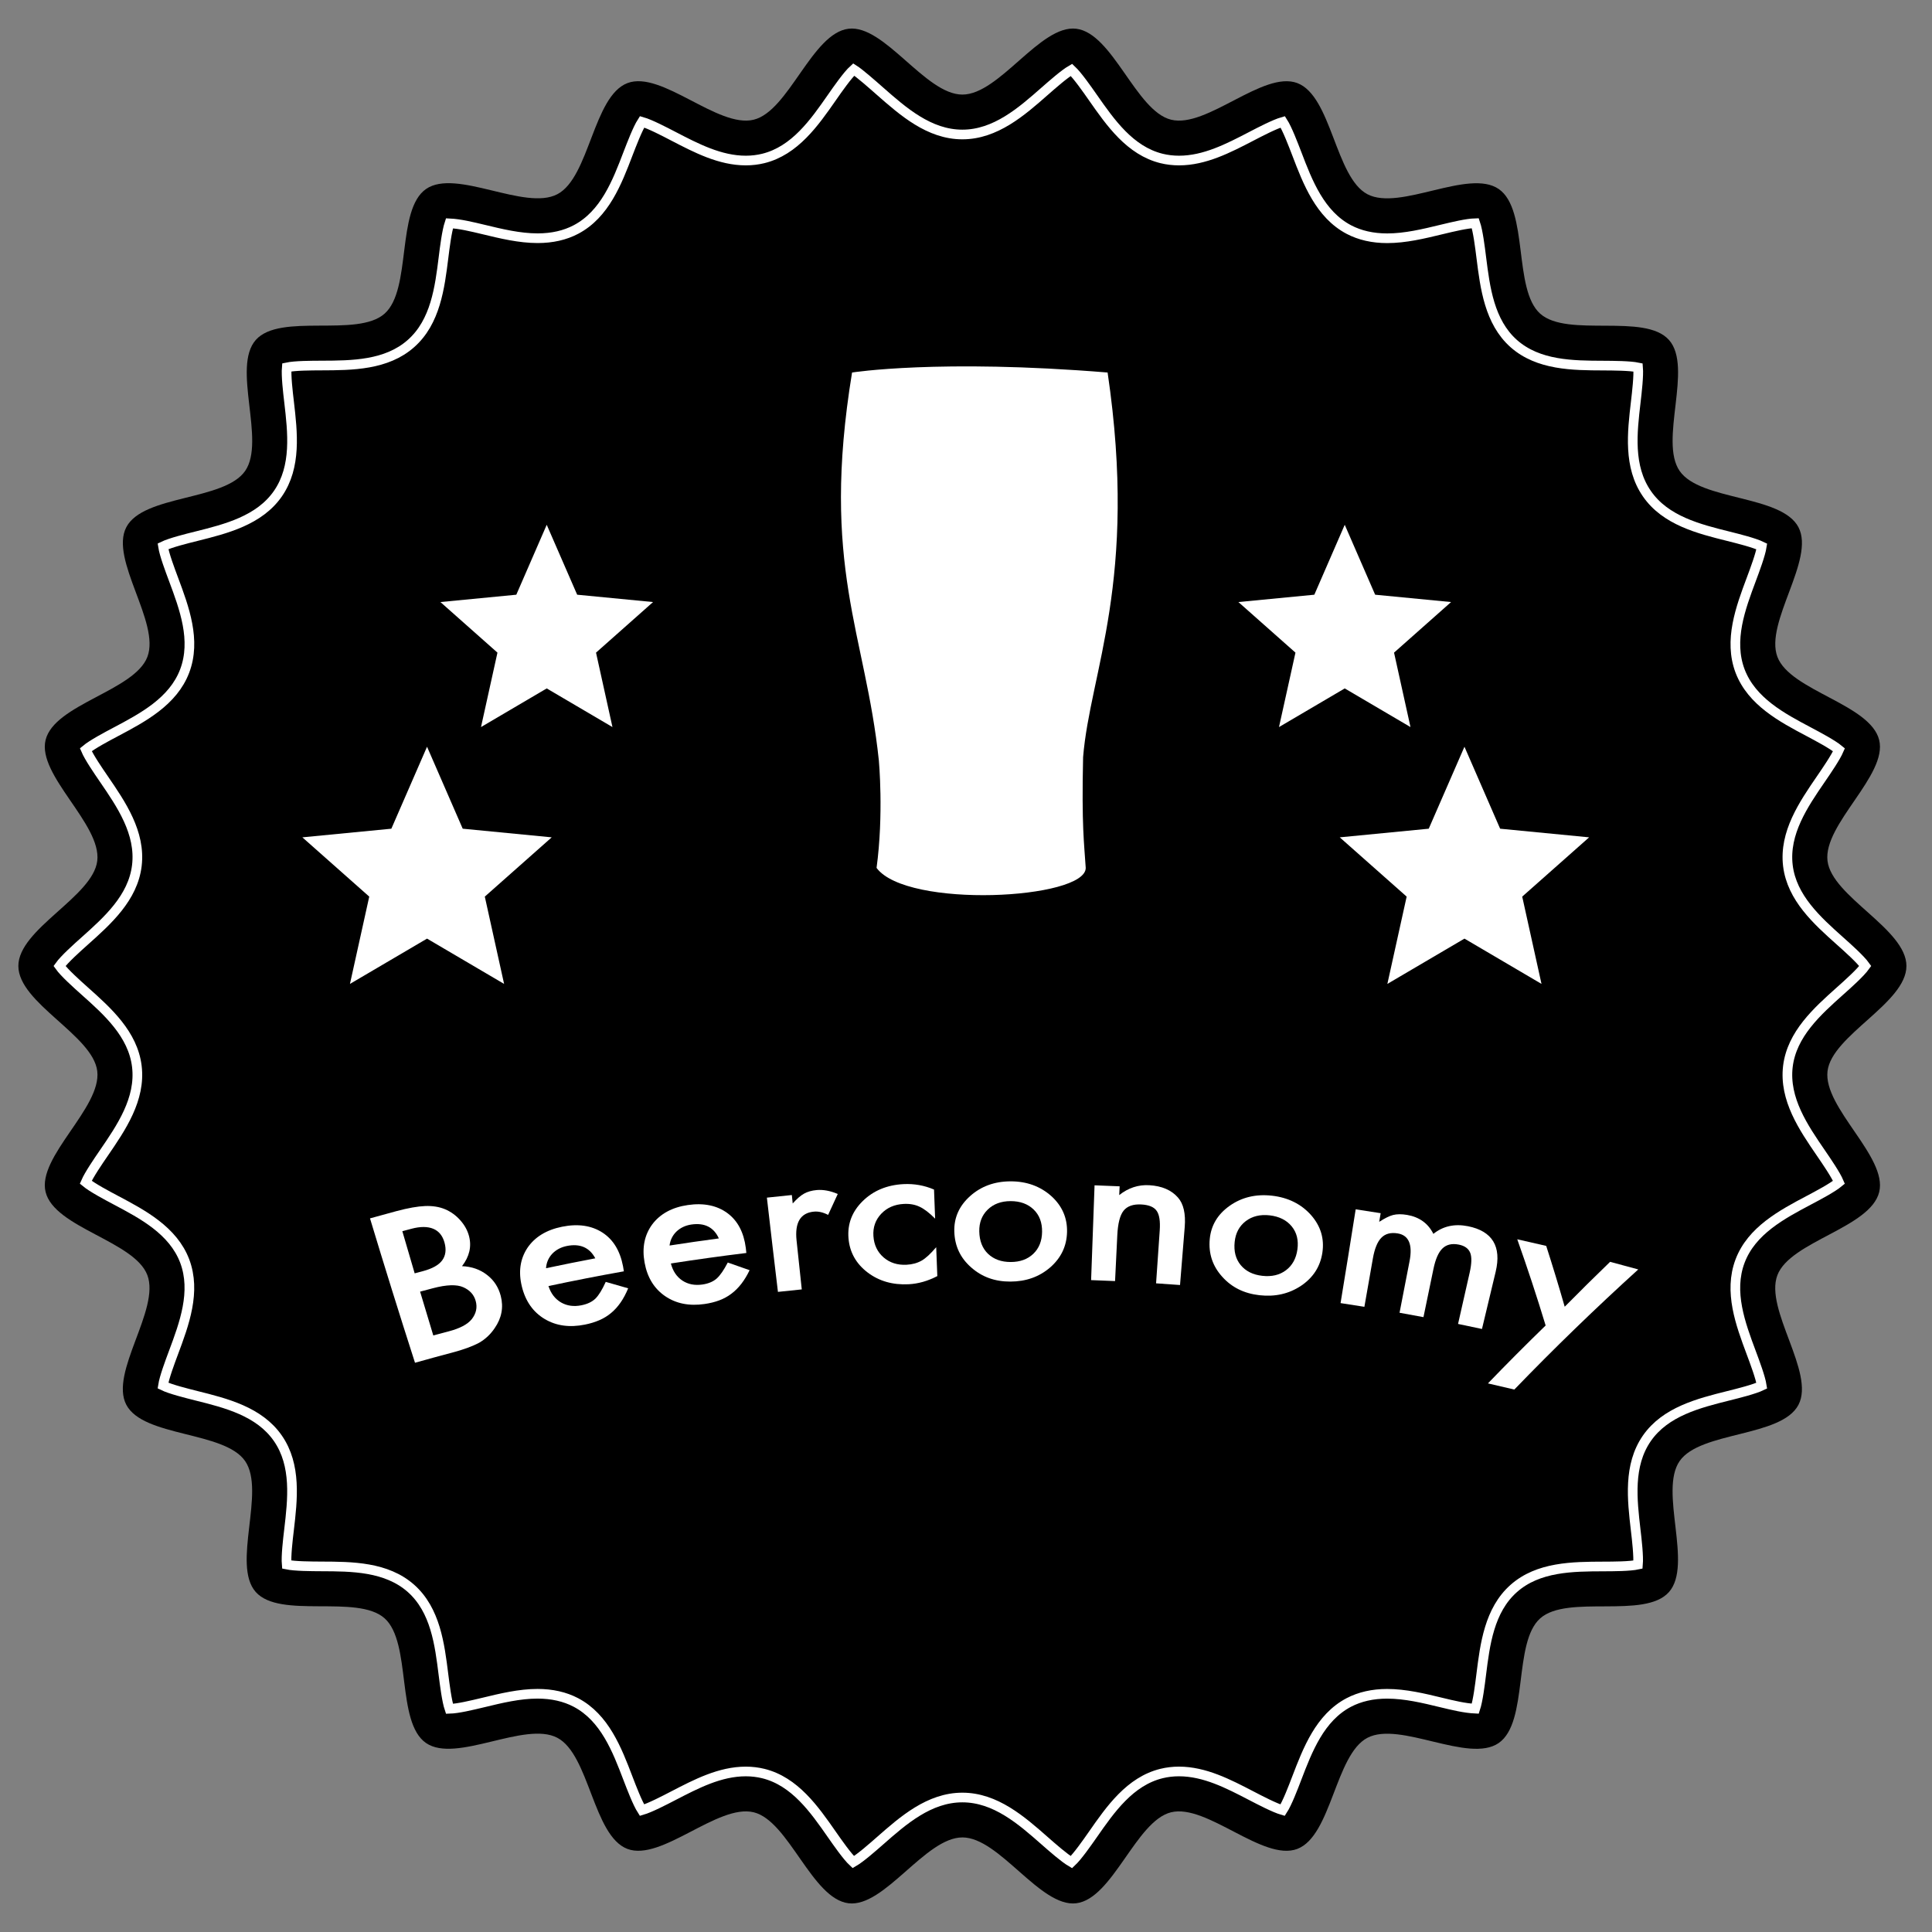 <?xml version="1.0" encoding="utf-8"?>
<!-- Generator: Adobe Illustrator 16.0.0, SVG Export Plug-In . SVG Version: 6.00 Build 0)  -->
<!DOCTYPE svg PUBLIC "-//W3C//DTD SVG 1.1//EN" "http://www.w3.org/Graphics/SVG/1.1/DTD/svg11.dtd">
<svg version="1.1" id="Layer_1" xmlns="http://www.w3.org/2000/svg" xmlns:xlink="http://www.w3.org/1999/xlink" x="0px" y="0px"
	 width="200px" height="200px" viewBox="0 0 200 200" enable-background="new 0 0 200 200" xml:space="preserve">
<rect x="0" y="0" width="200" height="200" fill="#808080" stroke="none"/>
<g>
	<g>
		<path d="M197.353,99.999c0,3.837-7.722,7.169-8.168,10.885c-0.455,3.797,6.244,8.873,5.348,12.516
			c-0.91,3.705-9.204,5.09-10.538,8.606c-1.349,3.556,3.932,10.092,2.18,13.423c-1.768,3.365-10.151,2.717-12.303,5.823
			c-2.152,3.118,1.404,10.729-1.104,13.559c-2.508,2.831-10.493,0.207-13.325,2.719c-2.828,2.505-1.18,10.752-4.297,12.906
			c-3.106,2.148-10.232-2.306-13.598-0.536c-3.331,1.752-3.705,10.15-7.255,11.499c-3.52,1.337-9.365-4.702-13.067-3.792
			c-3.64,0.899-6.027,8.96-9.819,9.418c-3.719,0.446-7.943-6.817-11.78-6.817s-8.067,7.264-11.783,6.817
			c-3.794-0.458-6.179-8.519-9.817-9.418c-3.713-0.91-9.555,5.123-13.075,3.792c-3.556-1.354-3.924-9.752-7.258-11.505
			c-3.362-1.77-10.488,2.686-13.595,0.539c-3.118-2.157-1.469-10.403-4.294-12.915c-2.837-2.508-10.82,0.115-13.333-2.719
			c-2.503-2.825,1.059-10.438-1.101-13.556c-2.146-3.106-10.528-2.46-12.294-5.819c-1.755-3.337,3.525-9.87,2.177-13.427
			c-1.334-3.517-9.625-4.904-10.533-8.605c-0.896-3.641,5.803-8.716,5.348-12.511c-0.446-3.713-8.168-7.045-8.168-10.882
			c0-3.835,7.722-7.167,8.168-10.884c0.455-3.796-6.244-8.871-5.348-12.515c0.91-3.703,9.205-5.089,10.539-8.606
			c1.348-3.553-3.933-10.092-2.18-13.425c1.767-3.362,10.151-2.715,12.3-5.821c2.154-3.118-1.404-10.729,1.101-13.56
			c2.514-2.83,10.5-0.208,13.331-2.718c2.829-2.507,1.18-10.75,4.297-12.908c3.107-2.147,10.233,2.307,13.592,0.541
			C61.035,18.35,61.402,9.951,64.958,8.6c3.52-1.334,9.362,4.702,13.066,3.792c3.641-0.896,6.028-8.96,9.82-9.417
			c3.716-0.445,7.943,6.816,11.78,6.816s8.067-7.261,11.783-6.816c3.795,0.459,6.18,8.521,9.825,9.417
			c3.702,0.913,9.547-5.122,13.066-3.791c3.556,1.352,3.924,9.75,7.258,11.506c3.362,1.767,10.488-2.686,13.595-0.537
			c3.118,2.154,1.47,10.399,4.295,12.909c2.837,2.511,10.819-0.114,13.331,2.719c2.505,2.827-1.057,10.44,1.101,13.558
			c2.146,3.105,10.53,2.459,12.297,5.82c1.756,3.334-3.524,9.869-2.177,13.426c1.332,3.515,9.626,4.901,10.533,8.605
			c0.896,3.643-5.803,8.716-5.348,12.509C189.631,92.834,197.353,96.165,197.353,99.999z"/>
		<path fill="none" stroke="#FFFFFF" d="M110.911,192.77c-0.742-0.433-1.98-1.522-2.767-2.214c-2.385-2.098-5.087-4.478-8.52-4.478
			c-3.43,0-6.134,2.377-8.522,4.478c-0.789,0.691-2.022,1.781-2.77,2.208c-0.641-0.596-1.612-1.991-2.233-2.879
			c-1.792-2.57-3.823-5.486-7.089-6.289c-0.579-0.141-1.186-0.214-1.806-0.214c-2.671,0-5.126,1.281-7.505,2.514
			c-0.935,0.486-2.41,1.25-3.241,1.492c-0.472-0.736-1.073-2.31-1.458-3.314c-1.121-2.936-2.396-6.261-5.387-7.837
			c-1.138-0.596-2.466-0.898-3.963-0.898c-1.876,0-3.764,0.455-5.592,0.898c-1.298,0.309-2.643,0.635-3.531,0.66
			c-0.278-0.823-0.486-2.485-0.621-3.548c-0.391-3.126-0.829-6.668-3.362-8.921c-2.545-2.25-6.118-2.264-9.269-2.274
			c-1.07-0.006-2.747-0.012-3.598-0.191c-0.079-0.865,0.115-2.528,0.242-3.584c0.368-3.138,0.784-6.69-1.155-9.488
			c-1.924-2.78-5.381-3.643-8.438-4.404c-1.039-0.264-2.674-0.668-3.455-1.051c0.132-0.856,0.716-2.415,1.087-3.409
			c1.106-2.961,2.359-6.312,1.16-9.494c-1.205-3.154-4.348-4.82-7.117-6.286c-0.952-0.506-2.449-1.298-3.124-1.859
			c0.343-0.795,1.275-2.157,1.874-3.028c1.792-2.615,3.826-5.578,3.416-8.969c-0.402-3.34-3.048-5.704-5.385-7.788
			c-0.823-0.736-2.118-1.892-2.621-2.602c0.503-0.708,1.798-1.866,2.621-2.601c2.337-2.086,4.983-4.451,5.385-7.789
			c0.41-3.395-1.624-6.356-3.416-8.971c-0.598-0.871-1.531-2.236-1.868-3.03c0.669-0.56,2.166-1.352,3.118-1.856
			c2.775-1.47,5.921-3.137,7.117-6.292c1.205-3.184-0.05-6.535-1.154-9.494c-0.371-0.994-0.958-2.553-1.09-3.413
			c0.781-0.378,2.421-0.787,3.46-1.045c3.05-0.763,6.511-1.628,8.438-4.41c1.932-2.798,1.517-6.348,1.154-9.48
			c-0.126-1.059-0.32-2.723-0.242-3.588c0.851-0.183,2.528-0.188,3.598-0.192c3.154-0.011,6.727-0.027,9.264-2.278
			c2.539-2.246,2.978-5.792,3.368-8.918c0.129-1.049,0.337-2.689,0.612-3.525c1.082,0.049,2.326,0.353,3.537,0.642
			c1.826,0.442,3.719,0.9,5.598,0.9c1.495,0,2.823-0.302,3.96-0.9c2.989-1.574,4.264-4.901,5.385-7.837
			c0.388-1.002,0.989-2.58,1.46-3.312c0.832,0.236,2.303,1.004,3.244,1.493c2.376,1.234,4.831,2.514,7.5,2.514
			c0.615,0,1.225-0.073,1.798-0.213c3.272-0.805,5.303-3.72,7.095-6.291c0.632-0.909,1.637-2.345,2.275-2.921
			c0.593,0.372,1.904,1.526,2.725,2.251c2.388,2.098,5.089,4.478,8.522,4.478c3.427,0,6.135-2.378,8.52-4.478
			c0.792-0.692,2.024-1.782,2.771-2.212c0.641,0.599,1.612,1.995,2.233,2.882c1.798,2.57,3.828,5.487,7.098,6.291
			c0.576,0.141,1.183,0.213,1.804,0.213c2.663,0,5.12-1.279,7.494-2.512c0.94-0.489,2.412-1.253,3.247-1.492
			c0.472,0.733,1.069,2.309,1.457,3.312c1.121,2.937,2.396,6.262,5.385,7.838c1.138,0.597,2.469,0.9,3.966,0.9
			c1.877,0,3.765-0.457,5.59-0.899c1.298-0.312,2.644-0.635,3.531-0.66c0.28,0.823,0.488,2.485,0.62,3.546
			c0.394,3.126,0.832,6.669,3.365,8.919c2.545,2.251,6.117,2.264,9.27,2.276c1.069,0.007,2.747,0.013,3.598,0.192
			c0.076,0.864-0.118,2.525-0.241,3.583c-0.368,3.137-0.784,6.692,1.154,9.487c1.921,2.782,5.382,3.646,8.438,4.407
			c1.039,0.261,2.674,0.668,3.455,1.051c-0.132,0.854-0.717,2.414-1.087,3.408c-1.107,2.959-2.362,6.313-1.16,9.493
			c1.205,3.156,4.345,4.823,7.117,6.289c0.949,0.505,2.449,1.299,3.121,1.859c-0.34,0.793-1.275,2.157-1.871,3.026
			c-1.792,2.615-3.825,5.577-3.418,8.969c0.404,3.341,3.05,5.703,5.384,7.79c0.826,0.735,2.121,1.891,2.624,2.598
			c-0.503,0.709-1.798,1.868-2.624,2.602c-2.334,2.087-4.979,4.452-5.384,7.791c-0.407,3.394,1.626,6.356,3.418,8.972
			c0.596,0.871,1.531,2.235,1.868,3.028c-0.669,0.562-2.169,1.354-3.118,1.856c-2.775,1.469-5.921,3.138-7.117,6.292
			c-1.205,3.182,0.051,6.536,1.154,9.493c0.371,0.997,0.958,2.554,1.09,3.413c-0.781,0.376-2.421,0.786-3.461,1.045
			c-3.05,0.764-6.511,1.629-8.438,4.41c-1.933,2.794-1.517,6.342-1.154,9.477c0.126,1.062,0.317,2.725,0.239,3.59
			c-0.849,0.186-2.525,0.19-3.596,0.193c-3.154,0.012-6.728,0.025-9.267,2.278c-2.536,2.247-2.975,5.792-3.367,8.918
			c-0.13,1.048-0.335,2.688-0.612,3.525c-1.079-0.048-2.323-0.349-3.534-0.641c-1.825-0.444-3.719-0.899-5.598-0.899
			c-1.494,0-2.828,0.304-3.966,0.899c-2.989,1.573-4.259,4.898-5.385,7.837c-0.382,0.999-0.983,2.578-1.461,3.312
			c-0.828-0.239-2.3-1.006-3.241-1.495c-2.373-1.232-4.828-2.514-7.497-2.514c-0.617,0-1.225,0.073-1.8,0.214
			c-3.27,0.803-5.301,3.719-7.093,6.292C112.526,190.775,111.554,192.168,110.911,192.77z"/>
	</g>
	<g>
		<g>
			<path fill="#FFFFFF" d="M42.961,141.072c-1.601-4.978-3.154-9.96-4.658-14.946c0.911-0.255,1.822-0.506,2.732-0.749
				c1.217-0.326,2.209-0.499,2.973-0.528c0.773-0.03,1.458,0.08,2.057,0.328c0.609,0.258,1.136,0.638,1.58,1.141
				c0.454,0.507,0.756,1.059,0.91,1.651c0.282,1.084,0.034,2.116-0.727,3.104c1.008,0.042,1.87,0.345,2.584,0.902
				c0.72,0.55,1.192,1.277,1.426,2.179c0.306,1.184,0.092,2.292-0.627,3.333c-0.429,0.639-0.965,1.142-1.609,1.513
				c-0.713,0.381-1.643,0.718-2.792,1.021C45.528,140.36,44.244,140.711,42.961,141.072z M42.927,131.816
				c0.277-0.073,0.555-0.148,0.833-0.221c0.989-0.263,1.66-0.636,2.018-1.127c0.357-0.493,0.438-1.102,0.239-1.83
				c-0.194-0.711-0.579-1.188-1.161-1.434c-0.582-0.243-1.333-0.248-2.251-0.006c-0.318,0.085-0.637,0.169-0.956,0.255
				C42.071,128.909,42.496,130.363,42.927,131.816z M44.854,138.246c0.53-0.144,1.06-0.285,1.59-0.423
				c1.163-0.305,1.958-0.723,2.392-1.264c0.455-0.579,0.593-1.203,0.41-1.874c-0.177-0.652-0.606-1.132-1.292-1.433
				c-0.668-0.298-1.714-0.271-3.131,0.104c-0.445,0.116-0.889,0.234-1.334,0.354C43.94,135.223,44.395,136.733,44.854,138.246z"/>
			<path fill="#FFFFFF" d="M64.583,131.607c-2.603,0.464-5.205,0.972-7.806,1.525c0.251,0.773,0.688,1.339,1.305,1.699
				c0.616,0.353,1.318,0.449,2.112,0.29c0.619-0.124,1.101-0.356,1.451-0.697c0.342-0.342,0.694-0.915,1.061-1.724
				c0.777,0.217,1.551,0.439,2.322,0.665c-0.229,0.554-0.487,1.041-0.776,1.459c-0.29,0.419-0.615,0.781-0.977,1.084
				c-0.362,0.306-0.769,0.557-1.22,0.753c-0.451,0.197-0.954,0.352-1.507,0.462c-1.587,0.319-2.967,0.13-4.158-0.577
				c-1.192-0.712-1.987-1.824-2.364-3.352c-0.373-1.512-0.192-2.845,0.562-3.997c0.764-1.137,1.972-1.881,3.604-2.208
				c1.647-0.331,3.044-0.123,4.173,0.606c1.121,0.726,1.824,1.892,2.13,3.484C64.522,131.257,64.553,131.432,64.583,131.607z
				 M61.625,130.261c-0.596-1.12-1.58-1.551-2.946-1.277c-0.312,0.063-0.595,0.164-0.85,0.301c-0.255,0.138-0.476,0.308-0.665,0.507
				c-0.189,0.203-0.337,0.428-0.446,0.678c-0.11,0.25-0.174,0.522-0.193,0.815C58.225,130.925,59.925,130.583,61.625,130.261z"/>
			<path fill="#FFFFFF" d="M77.262,129.708c-2.604,0.318-5.208,0.681-7.812,1.087c0.202,0.787,0.599,1.375,1.188,1.77
				c0.587,0.387,1.276,0.521,2.071,0.408c0.619-0.09,1.11-0.295,1.478-0.616c0.359-0.321,0.741-0.874,1.152-1.661
				c0.757,0.261,1.51,0.525,2.259,0.793c-0.26,0.539-0.545,1.012-0.856,1.413c-0.312,0.401-0.655,0.744-1.033,1.027
				c-0.377,0.285-0.794,0.513-1.253,0.684c-0.459,0.172-0.965,0.297-1.519,0.377c-1.59,0.229-2.942-0.037-4.076-0.809
				c-1.135-0.776-1.853-1.932-2.133-3.477c-0.279-1.529-0.02-2.85,0.792-3.957c0.821-1.092,2.058-1.768,3.69-2.003
				c1.647-0.238,3.017,0.047,4.091,0.837c1.066,0.787,1.695,1.989,1.904,3.597C77.224,129.354,77.243,129.532,77.262,129.708z
				 M74.415,128.2c-0.523-1.151-1.471-1.636-2.838-1.439c-0.312,0.046-0.598,0.13-0.858,0.253c-0.259,0.124-0.488,0.281-0.687,0.47
				c-0.198,0.19-0.358,0.408-0.481,0.651c-0.124,0.243-0.202,0.511-0.239,0.802C71.012,128.673,72.713,128.427,74.415,128.2z"/>
			<path fill="#FFFFFF" d="M79.388,123.979c0.86-0.096,1.721-0.185,2.583-0.27c0.03,0.291,0.06,0.582,0.09,0.873
				c0.428-0.482,0.819-0.819,1.17-1.015c0.359-0.202,0.795-0.326,1.309-0.373c0.682-0.059,1.412,0.076,2.185,0.406
				c-0.336,0.722-0.669,1.443-0.999,2.166c-0.512-0.268-1-0.38-1.463-0.338c-1.397,0.125-2,1.128-1.803,2.985
				c0.178,1.689,0.357,3.378,0.539,5.066c-0.822,0.081-1.645,0.167-2.467,0.257C80.142,130.485,79.762,127.232,79.388,123.979z"/>
			<path fill="#FFFFFF" d="M96.69,123.142c0.037,1.004,0.075,2.009,0.114,3.014c-0.604-0.61-1.146-1.023-1.619-1.239
				c-0.465-0.221-1.007-0.318-1.622-0.287c-0.965,0.048-1.749,0.393-2.347,1.027c-0.597,0.637-0.862,1.405-0.8,2.303
				c0.062,0.92,0.416,1.654,1.054,2.208c0.645,0.555,1.433,0.805,2.369,0.759c0.597-0.03,1.118-0.173,1.565-0.427
				c0.434-0.247,0.935-0.711,1.511-1.393c0.039,0.998,0.078,1.996,0.116,2.993c-0.985,0.514-1.973,0.794-2.974,0.845
				c-1.65,0.082-3.06-0.322-4.249-1.225c-1.189-0.909-1.856-2.09-1.973-3.551c-0.117-1.459,0.363-2.739,1.464-3.825
				c1.1-1.085,2.521-1.679,4.238-1.765C94.642,122.525,95.695,122.713,96.69,123.142z"/>
			<path fill="#FFFFFF" d="M98.79,127.493c-0.042-1.417,0.49-2.641,1.619-3.659c1.127-1.019,2.535-1.538,4.198-1.542
				c1.67-0.005,3.088,0.512,4.229,1.531c1.124,1.02,1.658,2.265,1.623,3.723c-0.037,1.472-0.631,2.689-1.757,3.667
				c-1.134,0.972-2.497,1.452-4.112,1.456c-1.6,0.005-2.943-0.479-4.055-1.466C99.423,130.231,98.835,129,98.79,127.493z
				 M101.374,127.477c0.018,0.98,0.323,1.753,0.906,2.317c0.601,0.569,1.381,0.851,2.349,0.849c0.972-0.002,1.75-0.285,2.341-0.851
				c0.59-0.566,0.895-1.326,0.906-2.28c0.012-0.956-0.276-1.723-0.868-2.298c-0.601-0.583-1.403-0.876-2.396-0.874
				c-0.979,0.002-1.772,0.299-2.371,0.885C101.645,125.811,101.357,126.562,101.374,127.477z"/>
			<path fill="#FFFFFF" d="M113.308,122.703c0.865,0.03,1.73,0.064,2.596,0.104c-0.015,0.302-0.028,0.604-0.043,0.907
				c0.937-0.745,1.979-1.087,3.114-1.021c1.303,0.075,2.294,0.505,2.965,1.274c0.581,0.653,0.812,1.674,0.702,3.054
				c-0.16,2.001-0.321,4.001-0.486,6.003c-0.826-0.062-1.652-0.12-2.479-0.174c0.128-1.824,0.254-3.648,0.378-5.474
				c0.066-0.967-0.039-1.644-0.318-2.03c-0.27-0.395-0.798-0.616-1.58-0.66c-0.851-0.047-1.468,0.172-1.85,0.652
				c-0.372,0.473-0.586,1.323-0.645,2.545c-0.077,1.577-0.153,3.156-0.231,4.733c-0.826-0.038-1.653-0.07-2.48-0.099
				C113.071,129.247,113.191,125.976,113.308,122.703z"/>
			<path fill="#FFFFFF" d="M125.232,128.275c0.132-1.413,0.81-2.566,2.058-3.449c1.247-0.882,2.714-1.236,4.377-1.049
				c1.671,0.188,3.03,0.862,4.05,2.006c1.006,1.144,1.39,2.441,1.176,3.885c-0.217,1.458-0.964,2.6-2.214,3.44
				c-1.258,0.833-2.682,1.154-4.296,0.973c-1.598-0.18-2.879-0.813-3.865-1.921C125.53,131.067,125.095,129.775,125.232,128.275z
				 M127.813,128.555c-0.104,0.977,0.106,1.777,0.622,2.405c0.528,0.636,1.272,1.005,2.239,1.113
				c0.972,0.109,1.786-0.081,2.446-0.576c0.659-0.495,1.059-1.215,1.188-2.16c0.129-0.947-0.066-1.742-0.59-2.383
				c-0.529-0.647-1.297-1.03-2.291-1.143c-0.979-0.109-1.807,0.094-2.476,0.607C128.286,126.933,127.907,127.646,127.813,128.555z"
				/>
			<path fill="#FFFFFF" d="M140.34,125.188c0.862,0.128,1.725,0.263,2.586,0.401c-0.051,0.298-0.102,0.597-0.152,0.896
				c0.571-0.371,1.05-0.608,1.43-0.707c0.404-0.103,0.893-0.107,1.459-0.011c1.266,0.219,2.178,0.877,2.72,1.963
				c0.996-0.802,2.195-1.069,3.583-0.792c2.528,0.507,3.487,2.098,2.865,4.713c-0.468,1.977-0.939,3.95-1.418,5.923
				c-0.825-0.178-1.651-0.351-2.476-0.521c0.407-1.779,0.81-3.558,1.208-5.336c0.206-0.921,0.223-1.6,0.049-2.032
				c-0.18-0.442-0.575-0.726-1.182-0.845c-0.707-0.14-1.27-0.007-1.686,0.394c-0.417,0.399-0.728,1.113-0.938,2.135
				c-0.34,1.66-0.685,3.32-1.032,4.979c-0.825-0.155-1.651-0.307-2.476-0.453c0.349-1.778,0.694-3.558,1.036-5.337
				c0.332-1.717-0.075-2.681-1.217-2.875c-0.722-0.122-1.29,0.026-1.699,0.444c-0.412,0.417-0.703,1.134-0.881,2.148
				c-0.29,1.668-0.582,3.337-0.879,5.004c-0.822-0.133-1.645-0.26-2.467-0.384C139.307,131.66,139.829,128.425,140.34,125.188z"/>
			<path fill="#FFFFFF" d="M160.004,137.214c-0.902-2.977-1.883-5.952-2.938-8.923c1,0.222,1.998,0.449,2.997,0.684
				c0.675,2.098,1.313,4.197,1.915,6.297c1.543-1.563,3.111-3.112,4.699-4.648c0.972,0.258,1.944,0.519,2.915,0.788
				c-4.451,4.039-8.731,8.186-12.829,12.433c-0.91-0.218-1.822-0.43-2.732-0.636C155.979,141.187,157.971,139.189,160.004,137.214z"
				/>
		</g>
	</g>
	<polygon fill="#FFFFFF" points="44.207,77.301 47.9,85.787 57.113,86.681 50.187,92.817 52.184,101.854 44.207,97.165 
		36.227,101.854 38.224,92.817 31.3,86.681 40.513,85.787 	"/>
	<polygon fill="#FFFFFF" points="151.6,77.301 155.293,85.787 164.506,86.681 157.579,92.817 159.576,101.854 151.6,97.165 
		143.62,101.854 145.617,92.817 138.69,86.681 147.903,85.787 	"/>
	<polygon fill="#FFFFFF" points="56.597,54.326 59.748,61.564 67.604,62.324 61.7,67.56 63.402,75.266 56.597,71.265 49.793,75.266 
		51.496,67.56 45.592,62.324 53.448,61.564 	"/>
	<polygon fill="#FFFFFF" points="139.207,54.326 142.355,61.564 150.215,62.324 144.311,67.56 146.013,75.266 139.207,71.265 
		132.401,75.266 134.106,67.56 128.199,62.324 136.059,61.564 	"/>
	<path fill="#FFFFFF" d="M88.205,38.563c0,0,8.963-1.43,26.454,0c3.174,21.537-1.823,31.015-2.537,39.821
		c-0.162,7.178,0.115,8.963,0.272,11.46c0,3.255-18.521,4.244-21.653,0c0.755-5.55,0.239-11.104,0.239-11.104
		C89.592,65.493,84.915,58.671,88.205,38.563z"/>
</g>
<g>
</g>
<g>
</g>
<g>
</g>
<g>
</g>
<g>
</g>
<g>
</g>
<g>
</g>
<g>
</g>
<g>
</g>
<g>
</g>
<g>
</g>
<g>
</g>
<g>
</g>
<g>
</g>
<g>
</g>
</svg>
